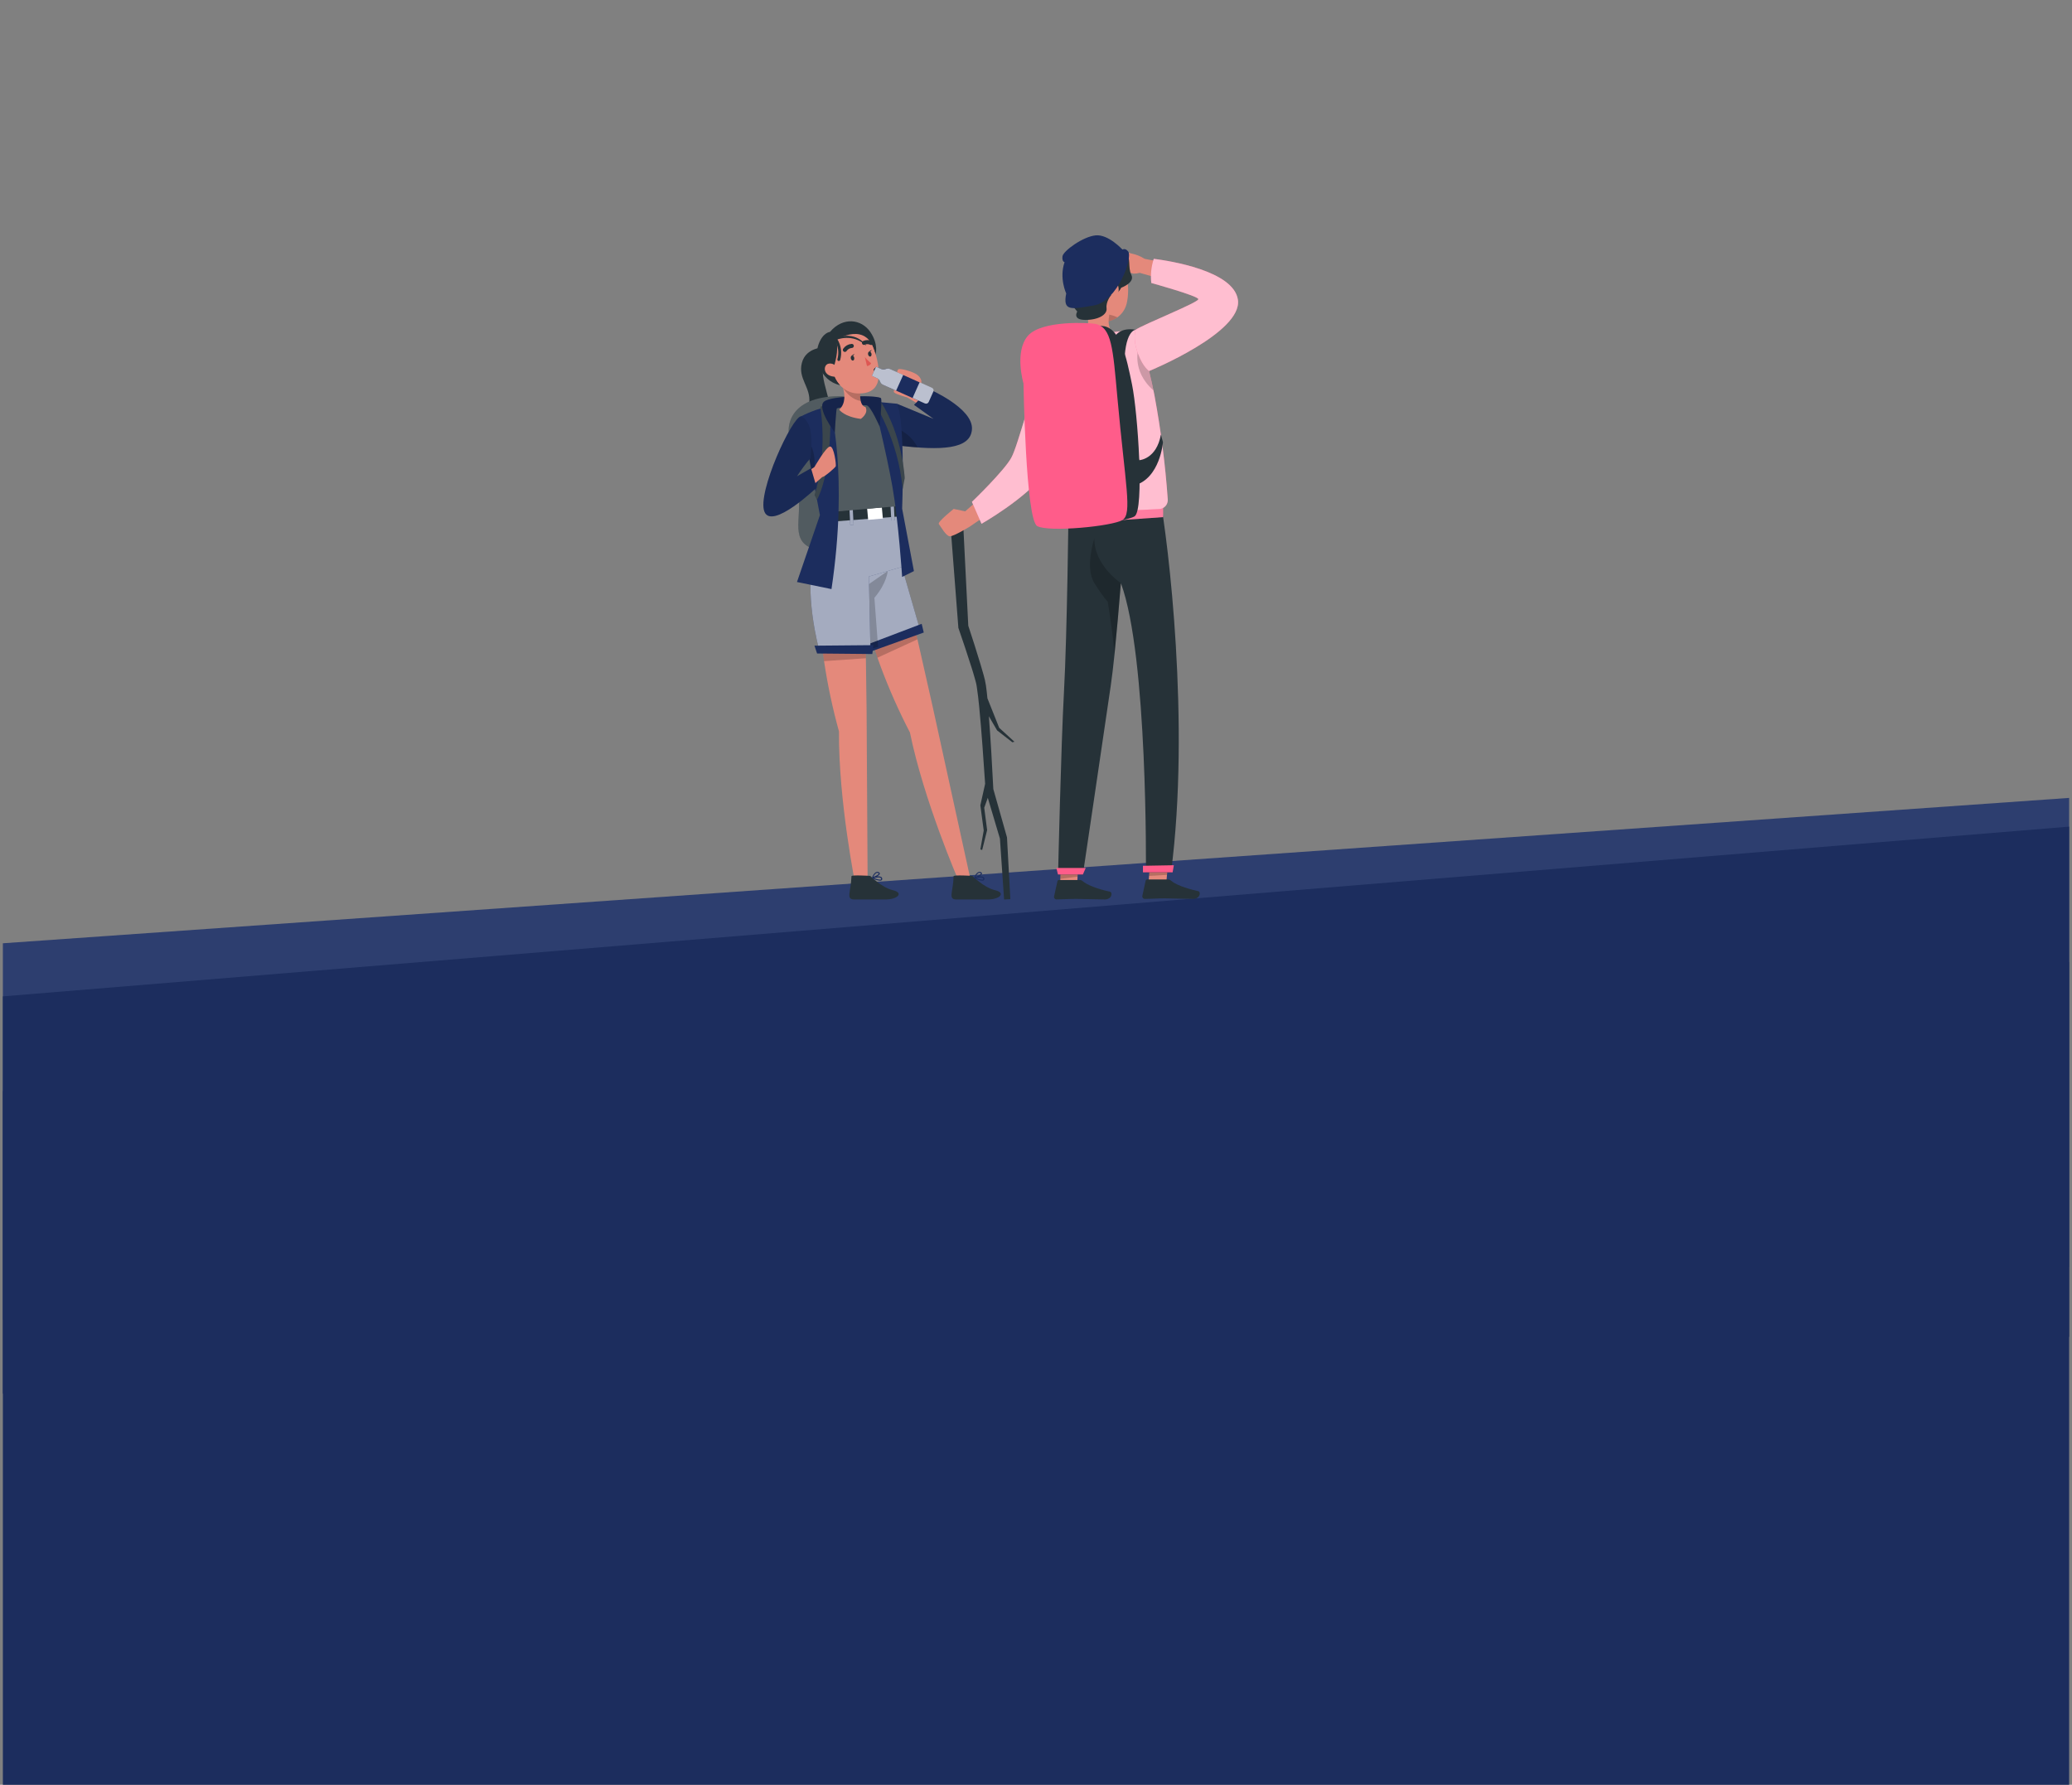 <svg width="361" height="311" viewBox="0 0 361 311" fill="none" xmlns="http://www.w3.org/2000/svg">
<rect x="0" y="0" width="361" height="311" fill="#808080" stroke="none"/>
<g clip-path="url(#clip0_3807_53668)">
<path d="M-10.5 200.2C-10.5 195 -6.514 190.667 -1.332 190.235L350.168 160.904C355.999 160.417 361 165.018 361 170.869V408H-10.5V200.2Z" fill="#1C2D5E"/>
<path d="M361 139L-8.5 165L-6.5 177L0 230L361 220.761V139Z" fill="#2D3E6F"/>
<path d="M361 144L-6 174.152V243L361 232.949V144Z" fill="#1C2D5E"/>
<path d="M155.725 68.259C155.725 68.259 156.136 64.499 156.532 64.332C156.928 64.165 158.937 64.739 159.656 65.208C160.067 65.454 160.374 65.841 160.52 66.297V67.475L161.632 68.909L160.248 70.551L158.039 69.236C158.039 69.236 155.682 68.626 155.725 68.259Z" fill="#E4897B"/>
<path d="M156.252 70.341L162.66 72.993L159.245 70.548L161.933 67.831C161.933 67.831 169.496 71.1 169.344 74.733C169.191 78.365 163.873 78.503 156.546 77.639L156.252 70.341Z" fill="#1C2D5E"/>
<path opacity="0.1" d="M169.329 74.74C169.202 77.788 165.424 78.373 159.885 77.977C158.831 77.9 157.705 77.788 156.539 77.65L156.427 74.744L156.26 70.367L162.667 73.018L159.245 70.548L161.933 67.831C161.933 67.831 169.482 71.108 169.329 74.74Z" fill="black"/>
<path opacity="0.2" d="M159.877 77.966C158.824 77.89 157.698 77.777 156.532 77.639L156.419 74.733C157.917 75.369 159.142 76.514 159.877 77.966Z" fill="black"/>
<path d="M143.705 60.514C143.64 60.54 140.436 60.452 139.71 63.231C138.983 66.01 141.326 67.499 140.985 70.242C140.643 72.984 139.495 75.4 140.069 76.468C140.643 77.536 144.065 78.124 144.861 74.601C145.656 71.078 142.296 65.294 143.698 63.576C145.1 61.858 143.705 60.514 143.705 60.514Z" fill="#263238"/>
<path d="M154.672 77.54C154.672 77.54 154.265 68.952 146.034 69.043C137.803 69.134 136.172 74.223 138.177 78.146C138.708 81.271 139.053 84.425 139.209 87.591C139.347 91.95 137.501 95.669 144.592 96.149C151.683 96.628 155.533 94.881 155.718 93.969C155.904 93.058 155.024 81.078 154.672 77.54Z" fill="#263238"/>
<path opacity="0.2" d="M154.672 77.54C154.672 77.54 154.265 68.952 146.034 69.043C137.803 69.134 136.172 74.223 138.177 78.146C138.708 81.271 139.053 84.425 139.209 87.591C139.347 91.95 137.501 95.669 144.592 96.149C151.683 96.628 155.533 94.881 155.718 93.969C155.904 93.058 155.024 81.078 154.672 77.54Z" fill="white"/>
<path d="M168.962 152.671L166.975 153.372C166.975 153.372 160.975 139.569 158.537 127.64C156.612 123.932 154.914 120.111 153.452 116.197C153.255 115.674 153.067 115.144 152.881 114.61C152.365 113.128 151.886 111.602 151.486 110.091C150.716 107.185 150.226 104.348 150.277 101.867L158.061 103.553L159.227 108.678L159.845 111.406L160.477 114.185L162.478 123.052L168.962 152.671Z" fill="#E4897B"/>
<path opacity="0.2" d="M159.837 111.406L152.874 114.61C152.358 113.128 151.879 111.602 151.479 110.091L159.22 108.678L159.837 111.406Z" fill="black"/>
<path d="M157.03 98.452L160.248 109.611L150.981 112.459L149.093 101.867C149.093 101.867 152.707 96.669 157.03 98.452Z" fill="#1C2D5E"/>
<path opacity="0.6" d="M160.248 109.612L153.404 111.715L151.065 112.441L150.981 112.467L149.528 104.29L149.096 101.874C149.096 101.874 152.707 96.662 157.033 98.449L160.048 108.9L160.248 109.612Z" fill="white"/>
<path d="M160.945 110.218L153.582 112.863L151.886 113.473L151.065 112.449L150.989 112.351L153.361 111.45L160.045 108.907L160.582 108.704L160.945 110.218Z" fill="#1C2D5E"/>
<path opacity="0.2" d="M152.914 111.581L152.997 112.725L151.254 113.193L150.527 112.104L150.444 112.122L149.656 103.854C149.903 103.128 150.055 102.71 150.055 102.71L154.665 99.502C154.665 99.502 154.523 101.62 152.344 104.163L152.878 111.308L152.914 111.581Z" fill="black"/>
<path d="M166.147 152.678C166.147 152.417 169.416 152.624 169.416 152.624C169.416 152.624 171.418 154.658 173.361 155.116C175.305 155.573 174.219 156.736 172.046 156.736H166.648C165.108 156.736 166.071 155.424 166.147 152.678Z" fill="#263238"/>
<path d="M169.754 153.042L169.729 153.024C169.727 153.015 169.727 153.007 169.729 152.998C169.727 152.99 169.727 152.981 169.729 152.973C169.727 152.961 169.727 152.948 169.729 152.936C169.729 152.896 170.016 152.145 170.455 151.963C170.521 151.932 170.593 151.917 170.666 151.917C170.739 151.917 170.811 151.932 170.877 151.963C171.026 152.032 171.095 152.126 171.091 152.235C171.091 152.406 170.848 152.58 170.586 152.718C170.831 152.678 171.082 152.705 171.313 152.798C171.355 152.822 171.392 152.854 171.422 152.892C171.452 152.93 171.474 152.973 171.487 153.02C171.515 153.081 171.522 153.149 171.508 153.215C171.493 153.281 171.458 153.34 171.407 153.383C171.324 153.443 171.222 153.472 171.12 153.463C170.643 153.405 170.181 153.263 169.754 153.042ZM170.052 152.987C170.532 153.191 171.142 153.372 171.28 153.245C171.28 153.245 171.334 153.202 171.302 153.074C171.296 153.05 171.285 153.026 171.269 153.006C171.254 152.986 171.234 152.97 171.211 152.958C171.09 152.905 170.958 152.881 170.826 152.889C170.565 152.897 170.306 152.93 170.052 152.987ZM170.506 152.112C170.251 152.28 170.056 152.526 169.95 152.813C170.43 152.628 170.895 152.377 170.906 152.232C170.906 152.185 170.833 152.141 170.789 152.123C170.743 152.099 170.692 152.087 170.641 152.086C170.594 152.086 170.549 152.094 170.506 152.112Z" fill="#1C2D5E"/>
<path d="M151.167 154.103L149.078 154.375C149.078 154.375 146.081 139.624 146.172 127.451C145.059 123.423 144.191 119.332 143.571 115.199C142.845 110.215 142.481 104.664 143.448 100.523L150.713 103.793L150.862 114.69L150.985 123.771L151.167 154.103Z" fill="#E4897B"/>
<path opacity="0.2" d="M150.862 114.698L143.571 115.206C142.845 110.222 142.481 104.672 143.448 100.531L150.713 103.8L150.862 114.698Z" fill="black"/>
<path d="M148.348 152.678C148.348 152.417 151.617 152.624 151.617 152.624C151.617 152.624 153.619 154.658 155.562 155.116C157.505 155.573 156.419 156.736 154.247 156.736H148.849C147.309 156.736 148.272 155.424 148.348 152.678Z" fill="#263238"/>
<path d="M151.955 153.042L151.929 153.024C151.928 153.015 151.928 153.007 151.929 152.998C151.928 152.99 151.928 152.981 151.929 152.973C151.927 152.961 151.927 152.948 151.929 152.936C151.929 152.896 152.216 152.145 152.656 151.963C152.722 151.932 152.794 151.917 152.867 151.917C152.939 151.917 153.011 151.932 153.077 151.963C153.226 152.032 153.295 152.126 153.292 152.235C153.292 152.406 153.048 152.58 152.787 152.718C153.032 152.678 153.283 152.705 153.513 152.798C153.556 152.822 153.593 152.854 153.623 152.892C153.653 152.93 153.675 152.973 153.688 153.02C153.716 153.081 153.723 153.149 153.708 153.215C153.694 153.281 153.659 153.34 153.608 153.383C153.525 153.443 153.423 153.472 153.321 153.463C152.844 153.405 152.381 153.263 151.955 153.042ZM152.253 152.987C152.732 153.191 153.342 153.372 153.481 153.245C153.481 153.245 153.535 153.202 153.502 153.074C153.497 153.05 153.486 153.026 153.47 153.006C153.454 152.986 153.434 152.97 153.412 152.958C153.29 152.905 153.158 152.881 153.026 152.889C152.766 152.897 152.507 152.93 152.253 152.987ZM152.707 152.112C152.451 152.28 152.256 152.526 152.151 152.813C152.631 152.628 153.095 152.377 153.106 152.232C153.106 152.185 153.034 152.141 152.99 152.123C152.944 152.099 152.893 152.087 152.841 152.086C152.795 152.086 152.749 152.094 152.707 152.112Z" fill="#1C2D5E"/>
<path d="M151.653 113.026L151.381 100.461L157.611 98.645C157.611 98.645 157.12 92.88 156.394 90.036C156.394 90.036 146.277 87.518 144.737 90.948C144.737 90.948 144.737 91.002 144.715 91.02L144.69 91.053C144.69 91.053 138.471 95.673 142.652 113.026H151.653Z" fill="#1C2D5E"/>
<path opacity="0.6" d="M151.653 113.026L151.381 100.461L157.611 98.645C157.611 98.645 157.12 92.88 156.394 90.036C156.394 90.036 146.277 87.518 144.737 90.948C144.737 90.948 144.737 91.002 144.715 91.02L144.69 91.053C144.69 91.053 138.471 95.673 142.652 113.026H151.653Z" fill="white"/>
<path d="M144.628 89.208V90.922L156.252 90.025V87.998L144.628 89.208Z" fill="#263238"/>
<path d="M148.568 88.484L147.988 88.514L148.139 91.474L148.72 91.444L148.568 88.484Z" fill="#1C2D5E"/>
<path d="M153.644 88.412L151.083 88.642L151.257 90.585L153.818 90.355L153.644 88.412Z" fill="white"/>
<path d="M155.715 87.702L155.135 87.732L155.286 90.692L155.866 90.663L155.715 87.702Z" fill="#1C2D5E"/>
<path opacity="0.6" d="M148.568 88.484L147.988 88.514L148.139 91.474L148.72 91.444L148.568 88.484Z" fill="white"/>
<path opacity="0.6" d="M155.715 87.702L155.135 87.732L155.286 90.692L155.866 90.663L155.715 87.702Z" fill="white"/>
<path d="M156.394 88.201L144.679 89.215C144.403 84.856 144.127 82.052 141.548 74.293C141.323 73.612 141.08 72.886 140.821 72.113C142.41 71.608 144.033 71.217 145.678 70.944C147.416 70.635 149.174 70.449 150.938 70.388C153.219 70.388 155.834 70.627 155.834 70.627C155.834 70.627 156.198 70.715 156.441 73.13C156.655 75.419 156.862 79.952 156.394 88.201Z" fill="#263238"/>
<path opacity="0.2" d="M156.394 88.202L144.683 89.215C144.563 86.226 144.124 83.259 143.375 80.363C143.073 79.193 142.696 77.878 142.216 76.367C142.013 75.721 141.791 75.038 141.548 74.307C141.304 73.577 141.083 72.905 140.821 72.128C142.411 71.621 144.035 71.229 145.682 70.955C147.42 70.646 149.177 70.46 150.941 70.399C153.219 70.381 155.838 70.639 155.838 70.639C155.838 70.639 156.201 70.729 156.445 73.141C156.655 75.415 156.866 79.952 156.394 88.202Z" fill="white"/>
<path d="M141.904 112.51L152.166 112.419L151.984 113.963L142.358 113.872L141.904 112.51Z" fill="#1C2D5E"/>
<path d="M144.868 102.649L138.856 101.414L142.852 89.761L141.504 82.684L140.72 78.442L139.594 72.535C139.594 72.535 142.583 70.963 144.646 70.879C144.628 70.879 147.865 82.608 144.868 102.649Z" fill="#1C2D5E"/>
<path d="M152.22 69.977C152.22 69.977 154.436 78.851 155.489 84.834C156.543 90.817 157.179 100.53 157.179 100.53L159.231 99.513L157.179 88.637C157.179 88.637 157.767 73.181 156.252 70.348L152.22 69.977Z" fill="#1C2D5E"/>
<path d="M152.22 69.977C152.22 69.977 156.579 76.654 157.262 85.252L157.625 83.312C157.625 83.312 157.306 75.985 153.361 69.828L152.22 69.977Z" fill="#263238"/>
<path opacity="0.1" d="M152.22 69.977C152.22 69.977 156.579 76.654 157.262 85.252L157.625 83.312C157.625 83.312 157.306 75.985 153.361 69.828L152.22 69.977Z" fill="white"/>
<path d="M144.628 70.34C144.628 70.34 145.26 81.419 142.347 87.086L141.907 86.258C141.907 86.258 144.221 79.759 142.928 70.878L144.628 70.34Z" fill="#263238"/>
<path opacity="0.1" d="M144.628 70.34C144.628 70.34 145.26 81.419 142.347 87.086L141.907 86.258C141.907 86.258 144.221 79.759 142.928 70.878L144.628 70.34Z" fill="white"/>
<path d="M153.266 74.333C153.266 74.333 153.691 70.021 153.513 69.429C153.335 68.837 144.919 68.859 143.575 69.977C142.231 71.096 145.442 75.35 145.442 75.35C145.442 75.35 145.671 71.46 145.78 71.205C145.889 70.951 150.353 70.453 151.047 70.649C151.741 70.846 153.266 74.333 153.266 74.333Z" fill="#1C2D5E"/>
<path opacity="0.2" d="M153.266 74.333C153.266 74.333 153.691 70.021 153.513 69.429C153.335 68.837 144.919 68.859 143.575 69.977C142.231 71.096 145.442 75.35 145.442 75.35C145.442 75.35 145.671 71.46 145.78 71.205C145.889 70.951 150.353 70.453 151.047 70.649C151.741 70.846 153.266 74.333 153.266 74.333Z" fill="black"/>
<path d="M149.972 72.992C147.066 72.629 146.216 71.387 146.216 71.387C147.396 70.275 147.182 68.633 146.88 67.609C146.787 67.284 146.665 66.968 146.517 66.665L149.993 67.315C149.913 67.795 149.868 68.281 149.859 68.768C149.846 69.134 149.879 69.5 149.957 69.858C150.193 70.896 150.785 70.911 150.785 70.911C151.403 72.048 149.972 72.992 149.972 72.992Z" fill="#E4897B"/>
<path opacity="0.2" d="M149.866 68.779C149.853 69.145 149.886 69.511 149.964 69.868C148.584 69.687 147.538 68.583 146.88 67.624C146.787 67.299 146.665 66.983 146.517 66.679L149.993 67.329C149.916 67.809 149.873 68.293 149.866 68.779Z" fill="black"/>
<path d="M152.529 61.833C152.529 61.833 153.146 60.057 151.624 57.837C150.102 55.618 146.902 55.135 144.599 57.837C144.599 57.837 143.346 57.914 142.59 60.072C141.835 62.229 142.743 66.283 146.332 67.111C149.921 67.939 152.529 61.833 152.529 61.833Z" fill="#263238"/>
<path d="M147.621 58.157C150.596 57.594 151.853 59.003 152.649 62.025C153.644 65.803 153.31 68.684 149.438 68.564C144.174 68.411 142.677 59.087 147.621 58.157Z" fill="#E4897B"/>
<path d="M150.687 62.226C151.006 62.624 151.372 62.982 151.777 63.294C151.712 63.433 151.61 63.552 151.482 63.638C151.354 63.723 151.204 63.771 151.051 63.777L150.687 62.226Z" fill="#DE5753"/>
<path d="M148.824 62.323C148.875 62.566 148.787 62.792 148.624 62.828C148.46 62.864 148.29 62.694 148.235 62.465C148.181 62.236 148.275 61.996 148.435 61.96C148.595 61.923 148.773 62.08 148.824 62.323Z" fill="#263238"/>
<path d="M148.37 61.975L148.856 61.651C148.856 61.651 148.686 62.153 148.37 61.975Z" fill="#263238"/>
<path d="M151.835 61.63C151.886 61.873 151.795 62.098 151.635 62.131C151.476 62.164 151.301 61.997 151.247 61.768C151.192 61.539 151.287 61.303 151.446 61.267C151.606 61.23 151.784 61.386 151.835 61.63Z" fill="#263238"/>
<path d="M151.381 61.277L151.868 60.958C151.868 60.958 151.697 61.459 151.381 61.277Z" fill="#263238"/>
<path d="M148.406 60.279C148.165 60.294 147.932 60.364 147.723 60.483C147.514 60.603 147.335 60.769 147.2 60.969" stroke="#263238" stroke-width="0.708" stroke-linecap="round" stroke-linejoin="round"/>
<path d="M150.527 59.745C150.721 59.655 150.932 59.61 151.145 59.613C151.358 59.616 151.568 59.667 151.759 59.763" stroke="#263238" stroke-width="0.708" stroke-linecap="round" stroke-linejoin="round"/>
<path d="M145.315 63.78C145.315 63.78 146.241 61.074 145.678 59.229C145.678 59.229 151.127 55.709 152.532 61.634C152.532 61.634 152.107 56.218 146.975 57.064C141.842 57.91 143.262 65.382 146.332 67.111C146.332 67.111 144.741 65.469 145.315 63.78Z" fill="#263238"/>
<path d="M145.918 64.314C145.823 63.976 145.598 63.689 145.293 63.516C144.987 63.342 144.626 63.296 144.287 63.388C143.386 63.664 143.306 65.636 145.682 65.658C146.023 65.658 146.146 65.295 145.918 64.314Z" fill="#E4897B"/>
<path d="M152.642 64.009C152.642 64.009 152.209 64.165 152.22 64.496C152.227 64.732 153.016 64.801 152.642 64.009Z" fill="#263238"/>
<path d="M145.674 59.229C145.674 59.229 148.58 57.95 150.941 60.279C150.941 60.279 149.583 57.805 146.034 58.706C146.034 58.706 145.38 58.855 145.674 59.229Z" fill="#263238"/>
<path d="M145.674 59.229C145.983 59.737 146.184 60.304 146.264 60.893C146.344 61.483 146.301 62.082 146.139 62.654" stroke="#263238" stroke-width="0.5" stroke-linecap="round" stroke-linejoin="round"/>
<path d="M153.539 64.307L152.631 63.9L151.904 65.491L152.812 65.898C152.933 65.952 153.042 66.03 153.131 66.128C153.22 66.227 153.287 66.343 153.328 66.469C153.369 66.595 153.436 66.71 153.525 66.809C153.614 66.907 153.723 66.986 153.844 67.039L161.109 70.308C161.169 70.335 161.234 70.35 161.3 70.352C161.366 70.354 161.432 70.343 161.494 70.319C161.556 70.296 161.612 70.26 161.66 70.215C161.708 70.169 161.747 70.114 161.774 70.054L162.584 68.238C162.611 68.177 162.626 68.112 162.628 68.046C162.63 67.98 162.619 67.914 162.595 67.852C162.571 67.79 162.536 67.734 162.49 67.686C162.444 67.638 162.39 67.6 162.329 67.573L155.043 64.304C154.922 64.25 154.791 64.222 154.659 64.222C154.527 64.222 154.397 64.25 154.276 64.304C154.159 64.353 154.034 64.378 153.908 64.379C153.781 64.379 153.656 64.355 153.539 64.307Z" fill="#1C2D5E"/>
<path opacity="0.7" d="M157.364 65.335L155.075 64.31C154.955 64.256 154.824 64.229 154.692 64.229C154.56 64.229 154.429 64.256 154.309 64.31C154.187 64.363 154.056 64.391 153.924 64.391C153.791 64.391 153.66 64.363 153.539 64.31L152.631 63.903L151.904 65.494L152.812 65.901C152.933 65.955 153.042 66.033 153.131 66.131C153.22 66.23 153.287 66.346 153.328 66.472C153.369 66.597 153.436 66.713 153.525 66.812C153.614 66.91 153.723 66.988 153.844 67.042L156.129 68.066L157.364 65.335Z" fill="white"/>
<path opacity="0.7" d="M159.002 69.342L161.141 70.297C161.202 70.324 161.267 70.339 161.333 70.341C161.399 70.343 161.465 70.332 161.527 70.308C161.589 70.285 161.645 70.249 161.693 70.204C161.741 70.158 161.78 70.103 161.806 70.043L162.616 68.227C162.67 68.105 162.674 67.966 162.626 67.842C162.579 67.717 162.484 67.617 162.362 67.562L160.222 66.606L159.002 69.342Z" fill="white"/>
<path opacity="0.2" d="M141.508 82.684L140.719 78.441L141.366 77.805C141.366 77.805 142.536 80.188 141.508 82.684Z" fill="black"/>
<path d="M140.051 82.636L141.907 81.372C141.907 81.372 143.931 77.805 144.628 77.805C145.326 77.805 145.718 81.024 145.609 81.26C145.5 81.496 143.626 83.145 143.262 83.123L141.05 85.063L140.051 82.636Z" fill="#E4897B"/>
<path d="M139.575 72.535C137.988 72.64 131.885 85.851 133.179 89.146C134.472 92.441 142.289 84.954 142.289 84.954L141.301 81.594L138.856 82.993C139.569 81.886 140.354 80.828 141.206 79.825C141.206 79.825 141.548 77.079 141.206 75.067C140.865 73.054 139.575 72.535 139.575 72.535Z" fill="#1C2D5E"/>
<path opacity="0.1" d="M139.575 72.535C137.988 72.64 131.885 85.851 133.179 89.146C134.472 92.441 142.289 84.954 142.289 84.954L141.301 81.594L138.856 82.993C139.569 81.886 140.354 80.828 141.206 79.825C141.206 79.825 141.548 77.079 141.206 75.067C140.865 73.054 139.575 72.535 139.575 72.535Z" fill="black"/>
<path d="M173.721 127.27L176.376 129.34L176.74 129.249L174.084 126.819L172.035 121.676C171.966 120.949 171.886 120.197 171.778 119.442C171.734 119.136 171.665 118.791 171.596 118.483C171.527 118.174 171.443 117.88 171.363 117.585C171.2 116.993 171.029 116.412 170.855 115.831C170.172 113.546 169.445 111.29 168.701 109.031L167.818 91.388L165.599 91.529L166.964 109.249V109.372L166.997 109.47C167.782 111.744 168.552 114.029 169.271 116.314C169.449 116.884 169.634 117.458 169.787 118.028C169.874 118.312 169.95 118.595 170.023 118.878C170.096 119.162 170.139 119.402 170.186 119.692C170.368 120.84 170.488 122.046 170.611 123.234C171.033 127.666 171.338 132.123 171.636 136.58L170.804 140.332L171.392 144.716L170.804 148.015L171.124 148.106L171.985 144.644L171.48 140.746L172.101 139.021L174.215 146.13L174.941 156.74L176.031 156.675L175.45 145.981V145.919L175.428 145.846L173.063 137.491C172.849 133.263 172.613 129.042 172.29 124.81L173.721 127.27Z" fill="#263238"/>
<path d="M171.233 86.404L168.167 89.099L166.154 88.681C166.154 88.681 163.281 90.974 163.568 91.311C163.855 91.649 164.814 93.433 165.486 93.454C166.158 93.476 168.951 91.769 168.951 91.769L172.584 89.295L171.233 86.404Z" fill="#E4897B"/>
<path d="M185.799 60.162C184.175 61.412 182.77 62.921 181.64 64.63C179.783 67.445 177.473 77.442 176.191 79.77C174.909 82.099 169.333 87.453 169.333 87.453L171.004 91.271C171.004 91.271 178.777 86.861 182.003 82.469C185.229 78.078 188.541 64.078 188.541 64.078L185.799 60.162Z" fill="#FF5C8A"/>
<path opacity="0.6" d="M185.799 60.162C184.175 61.412 182.77 62.921 181.64 64.63C179.783 67.445 177.473 77.442 176.191 79.77C174.909 82.099 169.333 87.453 169.333 87.453L171.004 91.271C171.004 91.271 178.777 86.861 182.003 82.469C185.229 78.078 188.541 64.078 188.541 64.078L185.799 60.162Z" fill="white"/>
<path d="M203.46 45.887L199.406 45.091C198.74 44.663 198.002 44.36 197.227 44.198C195.774 43.834 194.684 43.515 194.263 43.983C193.841 44.452 193.115 46.138 193.511 46.388C194.805 46.93 196.141 47.364 197.507 47.685C197.863 47.69 198.218 47.641 198.56 47.54L202.966 48.796L203.46 45.887Z" fill="#E4897B"/>
<path d="M200.089 153.91L203.166 154.234L203.322 152.45L203.743 147.597L200.667 147.27L200.198 152.632L200.089 153.91Z" fill="#E4897B"/>
<path d="M184.727 153.521H187.71L187.735 152.846L187.739 152.762L187.891 148.436L187.895 148.349L187.957 146.688H184.971L184.727 153.521Z" fill="#E4897B"/>
<path opacity="0.2" d="M200.667 147.27L200.198 152.632L203.322 152.45L203.744 147.597L200.667 147.27Z" fill="black"/>
<path opacity="0.2" d="M184.746 153.14H184.749L187.735 152.763H187.739L187.895 148.589H187.891L184.902 148.825L184.749 153.01L184.746 153.14Z" fill="black"/>
<path d="M188.124 153.34H184.491C184.432 153.341 184.374 153.362 184.328 153.399C184.282 153.437 184.25 153.489 184.237 153.547L183.649 156.202C183.636 156.259 183.635 156.318 183.646 156.375C183.657 156.432 183.678 156.486 183.71 156.535C183.742 156.584 183.783 156.626 183.831 156.658C183.879 156.691 183.933 156.714 183.99 156.725C184.021 156.729 184.053 156.729 184.084 156.725C185.258 156.707 186.111 156.635 187.583 156.635C188.491 156.635 191.215 156.729 192.479 156.729C193.743 156.729 193.896 155.494 193.384 155.378C191.084 154.88 189.352 154.183 188.618 153.525C188.482 153.404 188.306 153.338 188.124 153.34Z" fill="#263238"/>
<path d="M203.493 153.245H199.86C199.801 153.246 199.743 153.267 199.697 153.305C199.651 153.342 199.619 153.394 199.606 153.452L199.025 156.108C199.001 156.222 199.024 156.342 199.088 156.44C199.152 156.538 199.252 156.606 199.366 156.631H199.461C200.634 156.631 201.488 156.54 202.962 156.54C203.867 156.54 206.595 156.635 207.855 156.635C209.116 156.635 209.272 155.399 208.76 155.283C206.461 154.782 204.731 154.088 203.994 153.427C203.856 153.305 203.677 153.24 203.493 153.245Z" fill="#263238"/>
<path d="M204.027 152.003H199.65C199.65 152.003 200.013 114.334 195.291 101.613C194.956 105.82 194.564 110.182 194.201 113.819C193.968 116.067 193.74 118.003 193.525 119.474C192.145 128.962 188.669 152.381 188.669 152.381H184.346C184.346 152.381 184.858 129.94 185.37 120.615C185.933 110.495 186.177 88.246 186.202 86.35H202.033C203.54 94.319 207.405 126.198 204.027 152.003Z" fill="#263238"/>
<path d="M196.297 52.902C196.257 53.047 196.217 53.189 196.166 53.327C195.885 54.116 195.371 54.801 194.691 55.292C194.519 55.416 194.338 55.528 194.15 55.626C193.656 55.889 193.109 56.038 192.55 56.062C191.99 56.087 191.432 55.986 190.917 55.768C190.452 55.571 190.033 55.28 189.686 54.914C188.189 53.407 188.233 51.663 188.062 48.713C188.011 48.025 188.138 47.335 188.429 46.709C188.721 46.083 189.167 45.542 189.727 45.137C190.287 44.733 190.94 44.478 191.626 44.398C192.312 44.317 193.007 44.414 193.645 44.678C196.526 45.858 196.925 50.246 196.297 52.902Z" fill="#E4897B"/>
<path opacity="0.2" d="M194.68 55.292C194.508 55.416 194.328 55.528 194.139 55.626C193.645 55.889 193.098 56.038 192.539 56.062C191.979 56.087 191.422 55.986 190.906 55.767C191.037 55.413 191.215 55.077 191.433 54.769C192.543 54.628 193.671 54.809 194.68 55.292Z" fill="black"/>
<path d="M188.741 59.12C190.194 60.439 193.758 59.952 193.758 59.952C193.758 59.952 195.977 59.342 195.512 58.648C194.201 58.43 193.569 57.82 193.307 57.039C193.164 56.553 193.118 56.045 193.173 55.542C193.196 55.263 193.234 54.985 193.285 54.71L188.883 51.441C189.46 53.602 190.165 57.558 188.741 59.12Z" fill="#E4897B"/>
<path d="M192.795 43.403C192.795 43.403 194.709 42.6 196.042 43.853C197.165 44.914 196.435 46.545 197.114 47.9C197.793 49.254 195.341 50.141 195.341 50.141C195.341 50.141 194.691 51.536 193.565 51.449C193.565 51.449 192.646 52.564 192.795 53.712C192.944 54.859 191.288 55.775 189.035 55.746C186.783 55.717 187.684 54.293 187.684 54.293C187.032 53.54 186.505 52.688 186.122 51.768C185.666 50.65 185.448 49.448 185.483 48.241C185.462 47.614 185.566 46.989 185.789 46.403C186.013 45.816 186.351 45.281 186.783 44.826C188.305 43.137 191.869 42.302 192.795 43.403Z" fill="#263238"/>
<path d="M193.002 50.427C193.059 50.705 193.177 50.966 193.346 51.193C193.516 51.419 193.733 51.606 193.983 51.739C194.586 51.993 194.982 51.147 194.895 50.26C194.811 49.472 194.404 48.368 193.761 48.513C193.118 48.658 192.791 49.635 193.002 50.427Z" fill="#E4897B"/>
<path d="M196.547 43.802C197.434 44.892 194.698 52.498 190.605 53.217C186.511 53.937 185.156 54.224 185.762 51.132C185.762 51.132 184.509 48.473 185.476 45.684C185.476 45.684 185.003 45.611 185.112 44.677C185.221 43.744 188.672 41.226 190.899 41.012C193.126 40.798 195.57 43.5 195.57 43.5C195.57 43.5 196.024 43.155 196.547 43.802Z" fill="#1C2D5E"/>
<path opacity="0.2" d="M195.276 101.595C194.942 105.801 194.55 110.175 194.186 113.811C193.649 108.562 192.988 104.817 192.988 104.817C192.988 104.817 192.366 104.309 190.666 101.595C188.966 98.882 190.666 93.818 190.666 93.818C190.626 98.522 195.276 101.595 195.276 101.595Z" fill="black"/>
<path d="M204.517 150.768L204.303 152.003H199.134V150.863L204.517 150.768Z" fill="#FF5C8A"/>
<path d="M189.163 151.244L188.669 152.381H184.331L184.048 151.244H189.163Z" fill="#FF5C8A"/>
<path d="M186.057 88.943V91.271L202.647 90.109V88.045L186.057 88.943Z" fill="#FF5C8A"/>
<path opacity="0.2" d="M186.057 88.943V91.271L202.647 90.109V88.045L186.057 88.943Z" fill="white"/>
<path d="M203.457 87.021C203.472 87.23 203.446 87.44 203.379 87.639C203.312 87.837 203.206 88.02 203.068 88.177C202.929 88.334 202.76 88.461 202.571 88.552C202.382 88.642 202.177 88.694 201.967 88.703L186.398 89.462C186.28 89.469 186.161 89.451 186.049 89.41C185.937 89.369 185.835 89.306 185.749 89.225C185.662 89.143 185.593 89.045 185.545 88.936C185.498 88.827 185.473 88.709 185.472 88.591C185.374 79.113 182.13 61.877 184.346 60.163C186.638 58.39 197.881 57.46 197.881 57.46C198.408 58.7 198.869 59.967 199.261 61.256C199.308 61.419 199.363 61.583 199.406 61.75C200.053 63.882 200.594 66.185 201.063 68.514C201.095 68.67 201.128 68.83 201.157 68.986C202.264 74.949 203.032 80.971 203.457 87.021Z" fill="#FF5C8A"/>
<path opacity="0.6" d="M203.457 87.021C203.472 87.23 203.446 87.44 203.379 87.639C203.312 87.837 203.206 88.02 203.068 88.177C202.929 88.334 202.76 88.461 202.571 88.552C202.382 88.642 202.177 88.694 201.967 88.703L186.398 89.462C186.28 89.469 186.161 89.451 186.049 89.41C185.937 89.369 185.835 89.306 185.749 89.225C185.662 89.143 185.593 89.045 185.545 88.936C185.498 88.827 185.473 88.709 185.472 88.591C185.374 79.113 182.13 61.877 184.346 60.163C186.638 58.39 197.881 57.46 197.881 57.46C198.338 58.521 198.76 59.676 199.148 60.896C199.185 61.016 199.225 61.136 199.261 61.26C199.297 61.383 199.363 61.587 199.406 61.754C200.009 63.737 200.518 65.869 200.965 68.034L201.063 68.517C201.095 68.674 201.128 68.833 201.157 68.99C202.264 74.952 203.031 80.972 203.457 87.021Z" fill="white"/>
<path d="M179.853 66.98C179.853 66.98 178.211 61.575 180.619 58.876C183.027 56.177 191.473 56.657 192.392 56.849C195.222 57.438 196.224 62.073 197.234 67.02C198.244 71.968 199.395 88.899 197.67 89.974C195.945 91.049 184.259 92.335 182.246 91.26C180.234 90.185 179.853 66.98 179.853 66.98Z" fill="#263238"/>
<path d="M178.32 66.81C178.32 66.81 176.681 61.299 179.086 58.517C181.491 55.734 189.944 56.246 190.859 56.443C193.689 57.046 193.899 60.645 194.68 69.273C196.064 84.587 197.299 89.506 195.578 90.603C193.856 91.7 182.726 92.782 180.713 91.671C178.701 90.559 178.32 66.81 178.32 66.81Z" fill="#FF5C8A"/>
<path d="M193.921 59.251C193.921 59.251 194.524 56.886 197.881 57.46C197.881 57.46 195.81 57.435 195.901 64.271C195.992 71.108 198.476 80.189 198.476 80.189C198.476 80.189 201.491 80.051 202.258 75.728L202.621 77.04C202.621 77.04 202.149 83.349 197.619 84.599C197.644 84.588 195.588 62.771 193.921 59.251Z" fill="#263238"/>
<path opacity="0.2" d="M200.965 68.031C197.027 64.555 198.375 60.624 198.375 60.624L199.148 60.897C199.185 61.017 199.225 61.137 199.261 61.26C199.297 61.384 199.363 61.587 199.406 61.754C200.009 63.734 200.518 65.866 200.965 68.031Z" fill="black"/>
<path d="M215.68 52.218C214.921 47.155 203.693 45.437 201.019 45.099C200.574 46.456 200.427 47.893 200.59 49.312C200.59 49.312 208.713 51.55 208.782 52.124C208.851 52.698 199.228 56.508 197.884 57.446C197.884 57.446 197.238 58.877 198.287 61.681C199.163 64.013 200.209 64.656 200.209 64.656C200.209 64.656 216.544 57.958 215.68 52.218Z" fill="#FF5C8A"/>
<path opacity="0.6" d="M215.68 52.218C214.921 47.155 203.693 45.437 201.019 45.099C200.574 46.456 200.427 47.893 200.59 49.312C200.59 49.312 208.713 51.55 208.782 52.124C208.851 52.698 199.228 56.508 197.884 57.446C197.884 57.446 197.238 58.877 198.287 61.681C199.163 64.013 200.209 64.656 200.209 64.656C200.209 64.656 216.544 57.958 215.68 52.218Z" fill="white"/>
</g>
<defs>
<clipPath id="clip0_3807_53668">
<rect width="360" height="311" fill="white" transform="translate(0.5)"/>
</clipPath>
</defs>
</svg>
